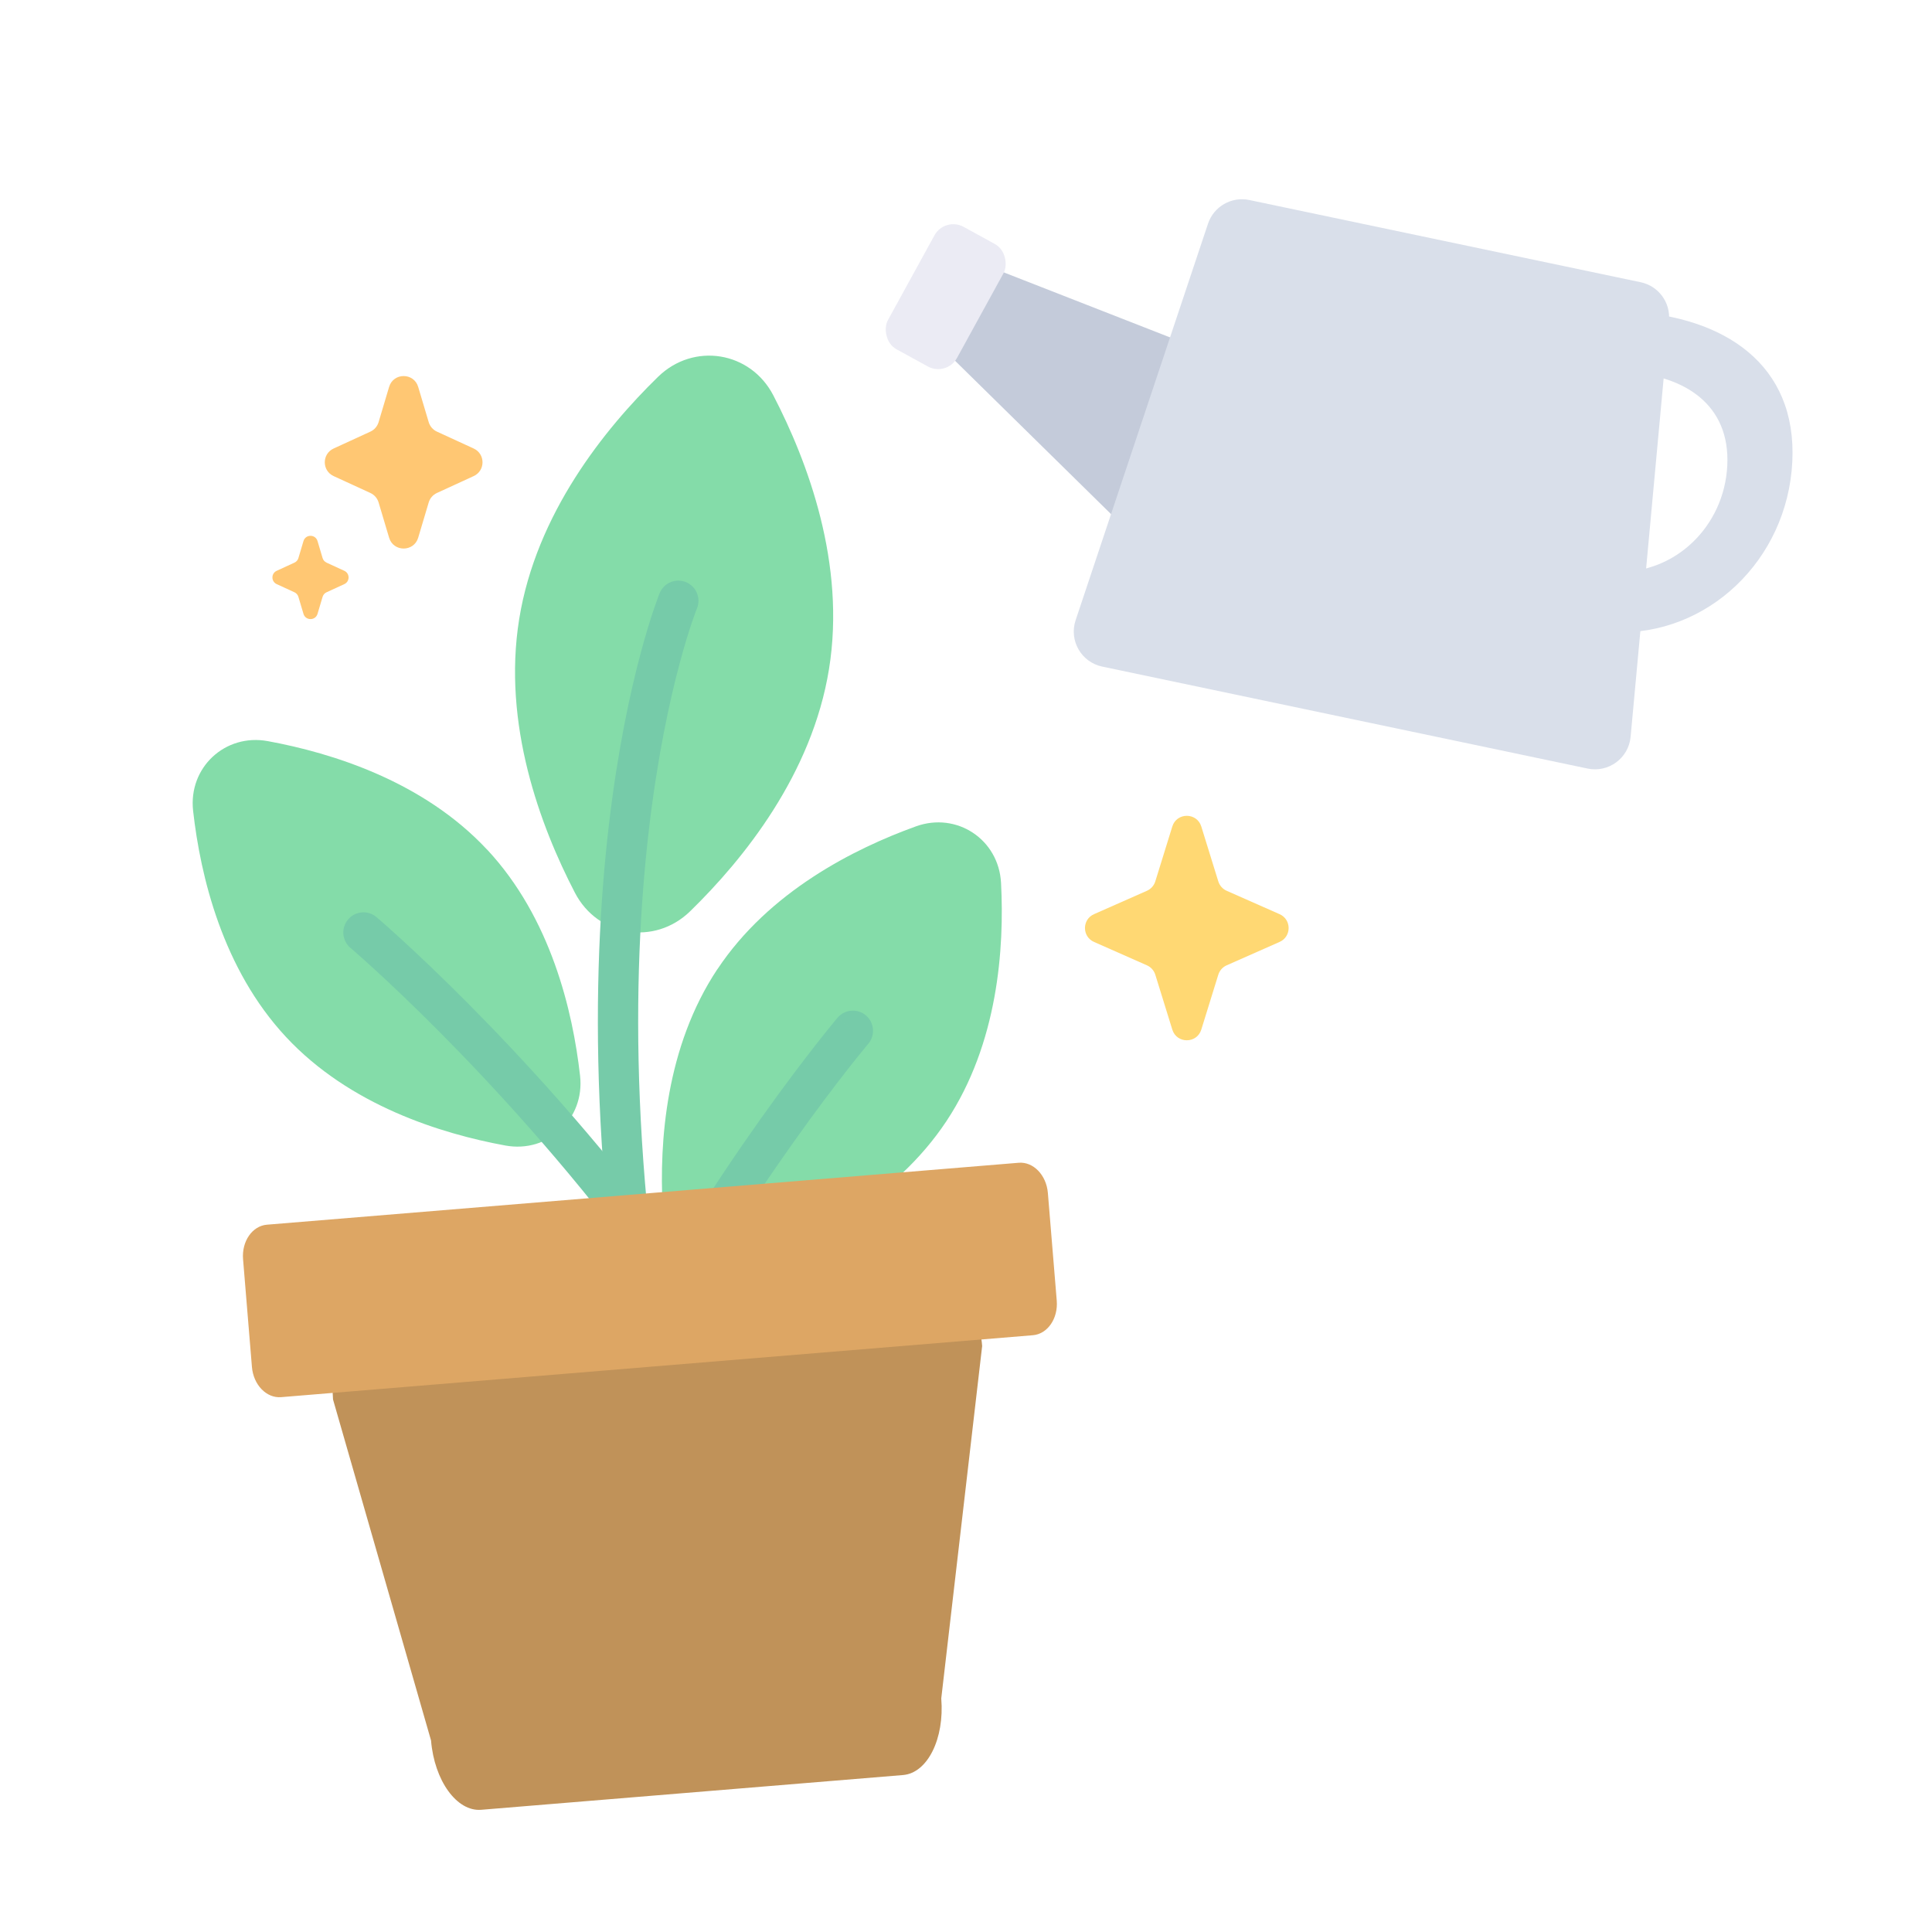 <svg width="280" height="280" viewBox="0 0 280 280" fill="none" xmlns="http://www.w3.org/2000/svg">
<rect width="280" height="280" fill="white"/>
<path d="M70.589 123.131C61.369 113.245 48.17 109.129 38.819 107.411C32.62 106.266 27.282 111.246 27.987 117.511C29.047 126.957 32.24 140.409 41.459 150.296C50.679 160.182 63.879 164.298 73.23 166.016C79.435 167.155 84.773 162.175 84.068 155.91C83.007 146.464 79.815 133.012 70.595 123.125L70.589 123.131Z" fill="#84DCA9"/>
<path d="M54.565 132.916C53.335 131.872 51.492 132.023 50.449 133.252C49.405 134.481 49.555 136.324 50.784 137.368L54.565 132.916ZM52.674 135.142C50.784 137.368 50.784 137.368 50.784 137.368C50.784 137.368 50.784 137.368 50.784 137.368C50.784 137.368 50.785 137.368 50.786 137.369C50.787 137.371 50.791 137.373 50.795 137.377C50.803 137.384 50.817 137.396 50.836 137.412C50.873 137.444 50.93 137.493 51.007 137.559C51.16 137.692 51.39 137.892 51.692 138.157C52.295 138.689 53.186 139.483 54.321 140.523C56.59 142.602 59.836 145.664 63.719 149.573C71.49 157.395 81.793 168.592 91.933 182.091L96.603 178.584C86.262 164.817 75.769 153.416 67.862 145.457C63.907 141.476 60.595 138.351 58.266 136.217C57.101 135.15 56.182 134.33 55.551 133.774C55.236 133.496 54.992 133.285 54.826 133.141C54.743 133.069 54.679 133.014 54.635 132.977C54.613 132.958 54.596 132.944 54.585 132.934C54.579 132.928 54.574 132.925 54.571 132.922C54.569 132.92 54.568 132.919 54.567 132.918C54.566 132.918 54.566 132.917 54.565 132.917C54.565 132.917 54.565 132.916 52.674 135.142Z" fill="#76CBA9"/>
<path d="M103.97 140.472C111.447 129.21 123.795 122.989 132.739 119.765C138.667 117.621 144.748 121.659 145.078 127.955C145.578 137.448 144.629 151.241 137.152 162.503C129.675 173.765 117.326 179.986 108.383 183.21C102.448 185.35 96.367 181.311 96.037 175.015C95.537 165.522 96.485 151.729 103.963 140.467L103.97 140.472Z" fill="#84DCA9"/>
<path d="M121.379 147.503C122.421 146.272 124.263 146.119 125.494 147.161C126.725 148.203 126.879 150.045 125.837 151.276L121.379 147.503ZM123.608 149.39C125.837 151.276 125.837 151.276 125.837 151.276C125.837 151.276 125.837 151.276 125.837 151.276C125.837 151.276 125.836 151.277 125.836 151.278C125.834 151.279 125.831 151.282 125.828 151.287C125.821 151.295 125.809 151.309 125.793 151.328C125.762 151.366 125.713 151.424 125.648 151.501C125.519 151.657 125.325 151.892 125.071 152.203C124.562 152.827 123.814 153.755 122.864 154.967C120.966 157.39 118.265 160.941 115.074 165.433C108.688 174.422 100.356 187.154 92.562 202.13L87.381 199.434C95.33 184.161 103.816 171.196 110.313 162.051C113.563 157.476 116.319 153.851 118.268 151.365C119.242 150.121 120.014 149.162 120.546 148.511C120.812 148.185 121.017 147.936 121.158 147.767C121.228 147.683 121.282 147.618 121.319 147.574C121.338 147.552 121.352 147.535 121.362 147.523C121.367 147.517 121.371 147.513 121.374 147.509C121.375 147.508 121.376 147.506 121.377 147.505C121.378 147.505 121.378 147.504 121.378 147.504C121.379 147.504 121.379 147.503 123.608 149.39Z" fill="#76CBA9"/>
<path d="M75.246 89.714C77.707 74.475 87.606 62.177 95.375 54.606C100.531 49.585 108.762 50.906 112.078 57.304C117.078 66.936 122.607 81.723 120.147 96.962C117.687 112.201 107.787 124.499 100.019 132.07C94.863 137.091 86.632 135.77 83.316 129.372C78.315 119.74 72.786 104.953 75.246 89.714Z" fill="#84DCA9"/>
<path d="M98.305 87.068C98.305 87.068 79.731 132.501 96.748 213.395" stroke="#76CBA9" stroke-width="5.84" stroke-miterlimit="10" stroke-linecap="round"/>
<g clip-path="url(#clip0_1983_45156)">
<path d="M130.875 257.252L69.745 262.288C66.208 262.579 62.95 258.076 62.469 252.239L48.264 202.821C47.782 196.976 50.26 192.008 53.797 191.717L135.066 185.022C138.603 184.73 141.861 189.234 142.342 195.071L136.415 246.147C136.897 251.992 134.419 256.96 130.882 257.251L130.875 257.252Z" fill="#C09259"/>
<path d="M147.632 168.516L38.686 177.491C36.562 177.666 35.013 179.908 35.226 182.498L36.512 198.113C36.726 200.703 38.621 202.661 40.745 202.486L149.691 193.511C151.816 193.336 153.365 191.094 153.152 188.504L151.865 172.889C151.652 170.299 149.757 168.341 147.632 168.516Z" fill="#DDA664"/>
</g>
<path fill-rule="evenodd" clip-rule="evenodd" d="M210.128 63.779C210.112 63.994 210.098 64.211 210.087 64.43C210.076 64.649 210.068 64.867 210.062 65.085L210.128 63.779ZM233.854 91.629L234.299 82.853C242.73 83.146 249.883 76.318 250.33 67.491C250.778 58.663 244.186 54.435 235.766 53.936L236.211 45.159C249.807 45.923 260.475 52.715 259.753 66.948C259.031 81.182 247.461 92.179 233.854 91.629Z" fill="#D9DFEA"/>
<path d="M135.997 49.909L142.263 38.22L175.197 51.098L163.769 77.21L135.997 49.909Z" fill="#C4CBDA"/>
<rect x="136.927" y="31.38" width="11.414" height="20.233" rx="3.113" transform="rotate(28.767 136.927 31.38)" fill="#EBEBF4"/>
<path d="M175.072 32.422C175.907 29.923 178.482 28.447 181.06 28.988L237.78 40.903C240.359 41.445 242.122 43.833 241.88 46.457L236.321 106.784C236.036 109.872 233.123 112.023 230.088 111.385L159.741 96.607C156.706 95.97 154.905 92.829 155.887 89.887L175.072 32.422Z" fill="#D9DFEA"/>
<path d="M169.899 119.783C170.538 117.718 173.462 117.718 174.101 119.783L176.565 127.737C176.754 128.344 177.196 128.841 177.777 129.098L185.447 132.488C187.195 133.26 187.195 135.74 185.447 136.512L177.777 139.902C177.196 140.159 176.754 140.656 176.565 141.263L174.101 149.217C173.462 151.282 170.538 151.282 169.899 149.217L167.435 141.263C167.246 140.656 166.804 140.159 166.223 139.902L158.553 136.512C156.805 135.74 156.805 133.26 158.553 132.488L166.223 129.098C166.804 128.841 167.246 128.344 167.435 127.737L169.899 119.783Z" fill="#FFD873"/>
<path d="M56.392 56.073C57.016 53.978 59.984 53.978 60.608 56.073L62.132 61.184C62.313 61.79 62.746 62.29 63.322 62.554L68.648 65.001C70.357 65.786 70.357 68.214 68.648 68.999L63.322 71.446C62.746 71.71 62.313 72.21 62.132 72.817L60.608 77.927C59.984 80.022 57.016 80.022 56.392 77.927L54.868 72.817C54.687 72.21 54.254 71.71 53.678 71.446L48.352 68.999C46.643 68.214 46.643 65.786 48.352 65.001L53.678 62.554C54.254 62.29 54.687 61.79 54.868 61.184L56.392 56.073Z" fill="#FFC773"/>
<path d="M43.982 78.415C44.284 77.403 45.716 77.403 46.018 78.415L46.753 80.882C46.841 81.175 47.05 81.416 47.328 81.543L49.899 82.725C50.724 83.103 50.724 84.276 49.899 84.655L47.328 85.836C47.05 85.963 46.841 86.205 46.753 86.498L46.018 88.965C45.716 89.976 44.284 89.976 43.982 88.965L43.247 86.498C43.159 86.205 42.95 85.963 42.672 85.836L40.101 84.655C39.276 84.276 39.276 83.103 40.101 82.725L42.672 81.543C42.95 81.416 43.159 81.175 43.247 80.882L43.982 78.415Z" fill="#FFC773"/>
<defs>
<clipPath id="clip0_1983_45156">
<rect width="142.675" height="87.06" fill="white" transform="translate(22.063 178.861) rotate(-4.709)"/>
</clipPath>
</defs>
</svg>
